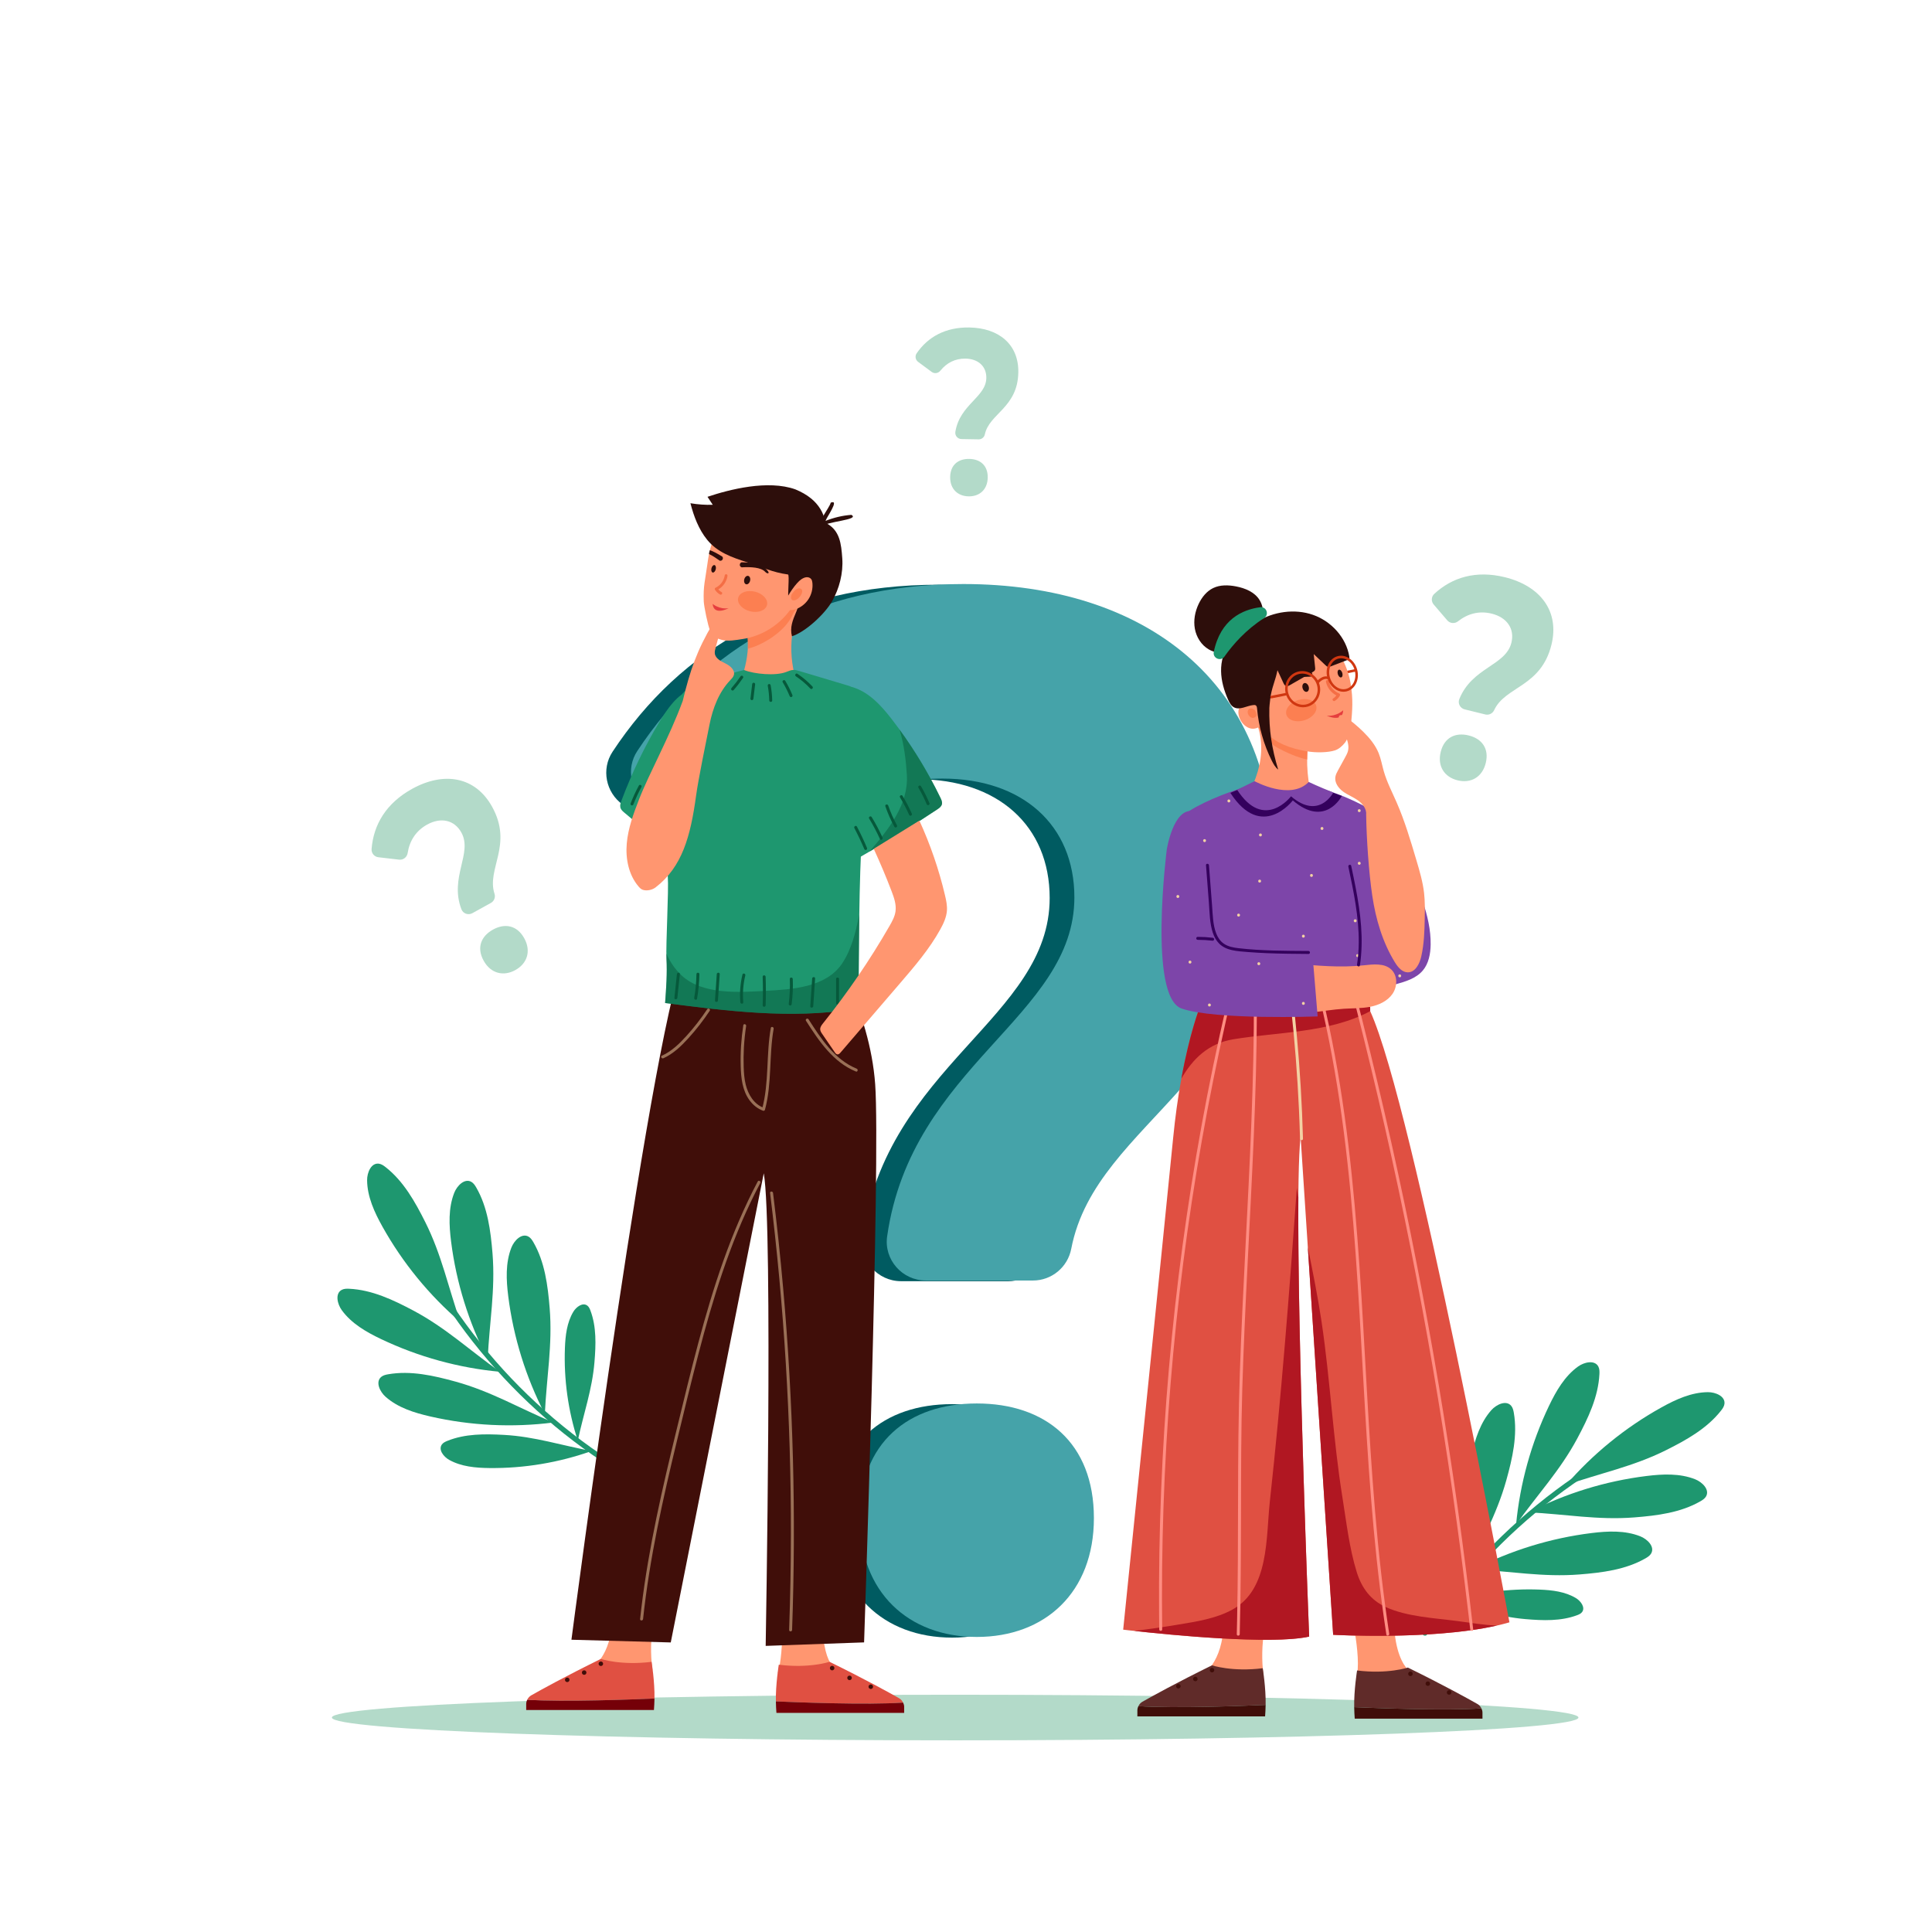 <svg width="437" height="437" viewBox="0 0 437 437" fill="none" xmlns="http://www.w3.org/2000/svg">
<path d="M357.031 388.49C357.031 391.338 293.911 393.647 216.049 393.647C138.187 393.647 75.068 391.338 75.068 388.49C75.068 385.641 138.187 383.332 216.049 383.332C293.911 383.332 357.031 385.641 357.031 388.49Z" fill="#B3DAC9"/>
<path d="M322.755 369.771C324.695 366.807 326.759 363.924 328.944 361.136C331.137 358.336 333.449 355.63 335.871 353.025C338.268 350.447 340.772 347.967 343.378 345.602C346.012 343.212 348.747 340.934 351.573 338.776C354.389 336.625 357.296 334.595 360.284 332.692C360.655 332.456 361.027 332.223 361.4 331.99C361.668 331.823 361.717 331.423 361.542 331.175C361.352 330.903 360.996 330.864 360.726 331.031C357.695 332.918 354.744 334.932 351.886 337.071C349.049 339.193 346.303 341.436 343.655 343.79C340.97 346.177 338.383 348.674 335.907 351.278C333.457 353.855 331.116 356.537 328.893 359.313C326.669 362.088 324.565 364.959 322.587 367.915C322.342 368.28 322.1 368.647 321.859 369.014C321.687 369.279 321.666 369.618 321.929 369.84C322.148 370.024 322.582 370.037 322.755 369.771Z" fill="#1E976F"/>
<path d="M354.186 335.925C360.287 328.858 367.642 322.876 375.804 318.343C379.061 316.534 382.584 314.921 386.309 314.894C388.046 314.881 390.266 315.815 390.056 317.539C389.986 318.114 389.638 318.613 389.28 319.068C386.088 323.132 381.42 325.732 376.795 328.039C369.381 331.735 362.01 333.199 354.186 335.925Z" fill="#1E976F"/>
<path d="M342.922 344.846C343.804 335.551 346.337 326.416 350.367 317.993C351.976 314.633 353.913 311.278 356.936 309.099C358.345 308.083 360.695 307.558 361.523 309.085C361.798 309.595 361.803 310.203 361.775 310.782C361.526 315.944 359.225 320.766 356.789 325.325C352.884 332.632 347.722 338.092 342.922 344.846Z" fill="#1E976F"/>
<path d="M345.762 342.077C354.064 337.805 363.123 335.01 372.389 333.861C376.086 333.402 379.956 333.224 383.421 334.594C385.036 335.232 386.747 336.928 385.907 338.449C385.626 338.956 385.117 339.288 384.615 339.577C380.133 342.151 374.832 342.816 369.679 343.223C361.42 343.876 354.037 342.476 345.762 342.077Z" fill="#1E976F"/>
<path d="M331.423 356.906C330.261 347.643 330.746 338.174 332.847 329.077C333.686 325.447 334.847 321.751 337.322 318.967C338.477 317.668 340.656 316.645 341.796 317.956C342.177 318.393 342.313 318.986 342.412 319.556C343.291 324.649 342.096 329.857 340.71 334.835C338.488 342.818 334.639 349.271 331.423 356.906Z" fill="#1E976F"/>
<path d="M324.957 365.545C322.347 358.141 321.052 350.275 321.153 342.424C321.193 339.291 321.487 336.046 323.023 333.316C323.739 332.043 325.348 330.811 326.519 331.685C326.909 331.977 327.128 332.439 327.311 332.89C328.944 336.918 328.892 341.41 328.643 345.75C328.245 352.706 326.235 358.696 324.957 365.545Z" fill="#1E976F"/>
<path d="M333.349 354.979C341.651 350.708 350.71 347.913 359.976 346.763C363.673 346.304 367.543 346.127 371.008 347.496C372.623 348.134 374.334 349.831 373.493 351.352C373.213 351.858 372.704 352.191 372.202 352.479C367.72 355.054 362.419 355.718 357.266 356.126C349.007 356.78 341.624 355.379 333.349 354.979Z" fill="#1E976F"/>
<path d="M327.309 362.419C334.056 360.245 341.187 359.27 348.271 359.553C351.097 359.666 354.018 360.01 356.445 361.464C357.576 362.142 358.648 363.624 357.831 364.659C357.558 365.004 357.135 365.19 356.724 365.344C353.048 366.719 348.995 366.563 345.085 366.231C338.817 365.702 333.459 363.741 327.309 362.419Z" fill="#1E976F"/>
<path d="M138.053 330.395C135.084 328.461 132.198 326.403 129.404 324.224C126.599 322.038 123.888 319.731 121.278 317.315C118.695 314.924 116.209 312.426 113.838 309.824C111.443 307.195 109.158 304.466 106.994 301.645C104.838 298.834 102.801 295.931 100.892 292.947C100.655 292.578 100.421 292.205 100.187 291.833C100.02 291.565 99.62 291.517 99.371 291.692C99.1 291.884 99.062 292.239 99.23 292.509C101.124 295.536 103.145 298.482 105.29 301.336C107.418 304.168 109.667 306.91 112.027 309.552C114.42 312.231 116.922 314.813 119.532 317.282C122.115 319.727 124.801 322.062 127.582 324.279C130.363 326.495 133.238 328.594 136.198 330.565C136.564 330.809 136.931 331.05 137.299 331.29C137.564 331.462 137.903 331.482 138.124 331.219C138.308 331.001 138.319 330.569 138.053 330.395Z" fill="#1E976F"/>
<path d="M104.139 299.038C97.058 292.954 91.059 285.611 86.508 277.459C84.692 274.206 83.071 270.688 83.036 266.962C83.019 265.224 83.948 263.002 85.673 263.209C86.248 263.278 86.747 263.625 87.203 263.981C91.275 267.165 93.885 271.826 96.201 276.447C99.915 283.853 101.395 291.22 104.139 299.038Z" fill="#1E976F"/>
<path d="M113.084 310.283C103.787 309.421 94.646 306.909 86.216 302.897C82.852 301.296 79.492 299.365 77.307 296.348C76.288 294.941 75.758 292.592 77.283 291.761C77.792 291.484 78.4 291.478 78.979 291.505C84.142 291.744 88.969 294.033 93.533 296.459C100.848 300.348 106.32 305.497 113.084 310.283Z" fill="#1E976F"/>
<path d="M110.308 307.45C106.019 299.157 103.204 290.104 102.034 280.841C101.568 277.145 101.381 273.275 102.743 269.807C103.378 268.19 105.071 266.476 106.593 267.313C107.1 267.592 107.434 268.1 107.723 268.602C110.308 273.078 110.983 278.378 111.403 283.529C112.074 291.788 110.689 299.173 110.308 307.45Z" fill="#1E976F"/>
<path d="M125.17 321.756C115.908 322.938 106.439 322.475 97.337 320.394C93.706 319.563 90.006 318.41 87.217 315.941C85.917 314.79 84.888 312.612 86.197 311.468C86.633 311.087 87.225 310.949 87.795 310.85C92.886 309.959 98.096 311.143 103.079 312.518C111.065 314.721 117.527 318.556 125.17 321.756Z" fill="#1E976F"/>
<path d="M133.822 328.203C126.423 330.829 118.56 332.141 110.709 332.058C107.576 332.025 104.33 331.738 101.596 330.208C100.322 329.495 99.087 327.888 99.959 326.715C100.249 326.325 100.711 326.104 101.162 325.921C105.186 324.279 109.679 324.321 114.019 324.56C120.976 324.943 126.971 326.94 133.822 328.203Z" fill="#1E976F"/>
<path d="M123.238 319.834C118.949 311.542 116.134 302.489 114.964 293.225C114.497 289.529 114.311 285.659 115.672 282.191C116.307 280.574 118 278.86 119.522 279.698C120.029 279.976 120.363 280.485 120.652 280.987C123.237 285.462 123.912 290.762 124.332 295.914C125.004 304.172 123.62 311.557 123.238 319.834Z" fill="#1E976F"/>
<path d="M130.692 325.858C128.502 319.116 127.511 311.987 127.779 304.902C127.885 302.075 128.224 299.153 129.672 296.723C130.347 295.59 131.826 294.515 132.864 295.33C133.21 295.602 133.396 296.024 133.552 296.436C134.935 300.108 134.786 304.162 134.465 308.073C133.948 314.343 131.999 319.704 130.692 325.858Z" fill="#1E976F"/>
<path d="M237.426 203.131C237.426 186.672 225.562 176.259 207.627 176.259C192.901 176.259 181.054 182.799 172.404 193.933C169.463 197.72 164.118 198.614 160.216 195.827L140.846 181.99C137.022 179.258 135.961 173.974 138.546 170.049C153.915 146.707 178.437 132.255 212.318 132.255C253.706 132.255 282.401 154.761 282.401 194.397C282.401 244.32 242.405 253.087 236.717 282.618C235.916 286.777 232.295 289.793 228.06 289.793H203.82C198.485 289.793 194.32 285.084 195.074 279.803C200.601 241.098 237.426 230.161 237.426 203.131ZM188.865 343.538C188.865 326.407 199.902 317.603 215.354 317.603C230.805 317.603 241.842 326.408 241.842 343.538C241.842 360.333 230.806 370.413 215.354 370.413C199.902 370.413 188.865 360.333 188.865 343.538Z" fill="#005B61"/>
<path d="M243.015 202.979C243.015 186.52 231.15 176.107 213.216 176.107C198.49 176.107 186.642 182.647 177.993 193.78C175.051 197.567 169.706 198.461 165.804 195.674L146.434 181.837C142.611 179.105 141.55 173.821 144.134 169.896C159.503 146.554 184.025 132.103 217.907 132.103C259.294 132.103 287.989 154.608 287.989 194.244C287.989 244.167 247.993 252.933 242.305 282.466C241.505 286.624 237.884 289.64 233.648 289.64H209.409C204.075 289.64 199.908 284.931 200.663 279.65C206.188 240.947 243.015 230.01 243.015 202.979ZM194.454 343.386C194.454 326.255 205.491 317.451 220.942 317.451C236.393 317.451 247.43 326.256 247.43 343.386C247.43 360.181 236.394 370.261 220.942 370.261C205.491 370.261 194.454 360.182 194.454 343.386Z" fill="#45A3A9"/>
<path d="M341.863 145.38C342.642 142.214 340.854 139.65 337.404 138.8C334.572 138.103 331.984 138.799 329.793 140.531C329.048 141.12 327.978 141.038 327.359 140.317L324.29 136.739C323.684 136.033 323.73 134.966 324.413 134.334C328.475 130.573 333.875 128.955 340.391 130.56C348.35 132.52 352.802 138.207 350.925 145.83C348.561 155.431 340.454 155.222 337.961 160.633C337.61 161.395 336.771 161.803 335.956 161.603L331.294 160.455C330.268 160.203 329.69 159.1 330.085 158.12C332.982 150.937 340.582 150.578 341.863 145.38ZM325.874 170.081C326.685 166.786 329.224 165.616 332.196 166.349C335.168 167.08 336.873 169.297 336.062 172.591C335.266 175.821 332.666 177.237 329.695 176.504C326.723 175.773 325.078 173.312 325.874 170.081Z" fill="#B3DAC9"/>
<path d="M104.359 188.312C102.782 185.459 99.728 184.791 96.619 186.51C94.066 187.921 92.64 190.19 92.207 192.949C92.06 193.887 91.219 194.554 90.275 194.445L85.592 193.902C84.667 193.795 83.977 192.981 84.048 192.053C84.476 186.534 87.341 181.679 93.214 178.432C100.388 174.466 107.519 175.618 111.316 182.488C116.1 191.141 110.008 196.494 111.852 202.158C112.111 202.955 111.773 203.825 111.039 204.231L106.838 206.554C105.913 207.065 104.74 206.649 104.364 205.661C101.614 198.422 106.95 192.998 104.359 188.312ZM109.397 217.303C107.755 214.334 108.824 211.75 111.503 210.269C114.181 208.789 116.938 209.257 118.58 212.226C120.189 215.138 119.242 217.942 116.564 219.423C113.885 220.904 111.006 220.215 109.397 217.303Z" fill="#B3DAC9"/>
<path d="M223.097 85.507C223.143 82.868 221.27 81.165 218.393 81.115C216.032 81.074 214.114 82.09 212.696 83.852C212.213 84.45 211.354 84.58 210.736 84.122L207.669 81.849C207.063 81.401 206.907 80.55 207.333 79.928C209.862 76.228 213.835 73.979 219.268 74.073C225.905 74.189 230.444 77.877 230.334 84.233C230.195 92.239 223.757 93.533 222.763 98.252C222.623 98.918 222.034 99.391 221.355 99.379L217.468 99.312C216.612 99.297 215.958 98.53 216.093 97.685C217.086 91.493 223.022 89.841 223.097 85.507ZM214.919 107.887C214.966 105.14 216.761 103.759 219.239 103.802C221.716 103.844 223.462 105.287 223.414 108.034C223.367 110.727 221.57 112.313 219.092 112.271C216.614 112.227 214.872 110.58 214.919 107.887Z" fill="#B3DAC9"/>
<path d="M286.788 365.179C286.788 365.179 284.723 371.376 285.835 379.242C285.835 379.242 279.182 382.757 272.662 378.288C272.662 378.288 278.079 374.166 276.381 363.114" fill="#FF9670"/>
<path d="M257.498 385.908C257.693 385.502 257.994 385.15 258.4 384.919C260.611 383.662 265.997 380.681 274.137 376.679C274.137 376.679 278.697 378.209 285.622 377.337C285.622 377.337 286.357 381.876 286.274 385.634C282.035 385.821 265.673 386.478 257.498 385.908Z" fill="#602B29"/>
<path d="M286.274 385.633C286.254 386.57 286.216 387.466 286.152 388.235H257.262V386.876C257.262 386.532 257.355 386.207 257.498 385.908C265.673 386.478 282.035 385.821 286.274 385.633Z" fill="#400E09"/>
<path d="M267.051 381.408C267.051 381.69 266.822 381.919 266.539 381.919C266.257 381.919 266.028 381.69 266.028 381.408C266.028 381.125 266.257 380.896 266.539 380.896C266.822 380.896 267.051 381.125 267.051 381.408Z" fill="#400E09"/>
<path d="M270.881 379.767C270.881 380.049 270.652 380.278 270.37 380.278C270.088 380.278 269.859 380.049 269.859 379.767C269.859 379.485 270.088 379.256 270.37 379.256C270.652 379.256 270.881 379.485 270.881 379.767Z" fill="#400E09"/>
<path d="M274.66 377.769C274.66 378.051 274.431 378.28 274.148 378.28C273.866 378.28 273.637 378.051 273.637 377.769C273.637 377.487 273.866 377.258 274.148 377.258C274.431 377.257 274.66 377.486 274.66 377.769Z" fill="#400E09"/>
<path d="M304.953 362.076C304.953 362.076 308.262 374.716 306.746 379.749C306.746 379.749 313.399 383.264 319.919 378.795C319.919 378.795 313.561 376.651 315.726 358.695" fill="#FF9670"/>
<path d="M335.082 386.414C334.887 386.008 334.586 385.656 334.18 385.425C331.969 384.168 326.583 381.187 318.443 377.185C318.443 377.185 313.883 378.715 306.958 377.843C306.958 377.843 306.223 382.382 306.306 386.14C310.546 386.327 326.907 386.985 335.082 386.414Z" fill="#602B29"/>
<path d="M306.306 386.14C306.326 387.077 306.363 387.973 306.428 388.741H335.319V387.381C335.319 387.037 335.226 386.713 335.083 386.413C326.907 386.985 310.546 386.327 306.306 386.14Z" fill="#400E09"/>
<path d="M319.541 378.606C319.541 378.888 319.312 379.117 319.03 379.117C318.748 379.117 318.519 378.888 318.519 378.606C318.519 378.323 318.748 378.094 319.03 378.094C319.312 378.094 319.541 378.323 319.541 378.606Z" fill="#400E09"/>
<path d="M328.284 382.821C328.284 383.103 328.055 383.332 327.773 383.332C327.49 383.332 327.261 383.103 327.261 382.821C327.261 382.538 327.49 382.309 327.773 382.309C328.055 382.309 328.284 382.538 328.284 382.821Z" fill="#400E09"/>
<path d="M323.475 380.823C323.475 381.105 323.246 381.334 322.964 381.334C322.682 381.334 322.453 381.105 322.453 380.823C322.453 380.541 322.682 380.312 322.964 380.312C323.246 380.311 323.475 380.54 323.475 380.823Z" fill="#400E09"/>
<path d="M283.228 161.507C285.33 164.992 285.697 169.185 284.854 173.078C284.012 176.971 282.034 180.599 279.677 183.949C283.964 186.831 289.19 188.561 294.528 188.869C296.617 188.989 298.803 188.877 300.651 187.988C298.759 186.323 297.771 184 297.085 181.698C295.737 177.181 295.339 172.434 295.917 167.785" fill="#FF9670"/>
<path d="M289.022 169.175C290.678 170.078 293.408 171.343 295.669 171.79C295.675 170.453 295.751 169.115 295.917 167.786L283.229 161.507C283.726 162.331 284.118 163.196 284.428 164.085C285.557 166.088 286.93 168.033 289.022 169.175Z" fill="#FC7F51"/>
<path d="M306.7 151.313L302.918 152.066L303.03 152.63L306.813 151.876L306.7 151.313Z" fill="#D03711"/>
<path d="M290.3 141.633C293.827 140.673 297.733 142.03 300.365 144.567C302.997 147.103 304.921 151.038 305.505 154.646C306.09 158.253 305.904 160.522 305.564 164.162C305.474 165.124 304.851 167.189 304.251 167.946C303.649 168.704 302.887 169.418 301.97 169.724C300.516 170.209 297.753 170.325 295.485 169.918C291.889 169.272 288.737 168.196 286.177 165.588C283.617 162.98 283.507 160.542 284.001 156.921" fill="#FF9670"/>
<path d="M284.71 159.921C284.187 159.508 283.62 159.13 282.979 158.947C282.339 158.765 281.612 158.799 281.054 159.163C280.519 159.513 280.197 160.135 280.124 160.771C280.051 161.406 280.208 162.051 280.473 162.632C280.946 163.67 281.839 164.573 282.958 164.791C284.077 165.009 285.376 164.364 285.656 163.26C285.841 162.528 285.58 161.762 285.277 161.07" fill="#FF9670"/>
<path d="M283.844 160.634C283.658 160.487 283.457 160.354 283.23 160.289C283.003 160.224 282.744 160.236 282.547 160.366C282.357 160.49 282.243 160.711 282.216 160.937C282.191 161.162 282.246 161.391 282.341 161.597C282.508 161.965 282.826 162.286 283.222 162.364C283.619 162.441 284.081 162.213 284.179 161.82C284.245 161.561 284.152 161.289 284.045 161.043" fill="#FC7F51"/>
<path d="M280.244 147.818C279.002 147.997 277.735 148.005 276.49 147.842C275.415 147.701 274.343 147.426 273.404 146.883C271.733 145.914 270.614 144.126 270.267 142.227C269.92 140.327 270.299 138.337 271.13 136.593C271.839 135.103 272.921 133.729 274.408 133.012C275.99 132.249 277.847 132.309 279.572 132.639C281.635 133.034 283.767 133.907 284.881 135.688C286.194 137.784 285.743 140.507 285.021 142.872" fill="#2D0E0B"/>
<path d="M305.203 148.519C304.495 144.188 301.113 140.502 296.967 139.064C292.821 137.626 288.072 138.338 284.311 140.598C283.095 141.329 281.974 142.209 280.859 143.087C279.893 143.846 278.917 144.616 278.151 145.577C276.764 147.316 276.158 149.595 276.197 151.818C276.236 154.042 276.882 156.22 277.783 158.253C278.076 158.918 278.434 159.609 279.066 159.967C280.403 160.725 282.002 159.616 283.532 159.472C283.708 159.455 283.898 159.455 284.046 159.552C284.271 159.7 284.313 160.008 284.337 160.277C284.696 164.371 285.833 168.394 287.668 172.071C288.038 172.813 288.455 173.563 289.112 174.07C287.678 169.333 287.006 165.072 287.114 160.125C287.128 160.114 287.17 159.413 287.172 159.395C287.236 158.639 287.413 157.352 287.468 157.088C287.955 154.731 288.468 153.954 288.955 151.597C289.4 152.554 289.845 153.512 290.29 154.47C290.425 154.762 290.594 155.084 290.902 155.179C291.204 155.271 291.518 155.109 291.792 154.952C293.503 153.97 295.215 152.988 296.926 152.005C297.124 151.892 297.334 151.765 297.427 151.557C297.506 151.382 297.488 151.181 297.468 150.991C297.362 149.976 297.256 148.961 297.151 147.946C298.038 148.787 298.926 149.628 299.813 150.468C299.98 150.626 300.16 150.792 300.387 150.834C300.605 150.875 300.826 150.795 301.034 150.715C302.283 150.237 303.531 149.759 304.78 149.281C304.92 149.228 305.069 149.167 305.153 149.043C305.253 148.894 305.232 148.696 305.203 148.519Z" fill="#2D0E0B"/>
<path d="M276.951 148.515C278.881 145.784 281.834 142.406 285.927 139.808C287.135 139.041 286.469 137.16 285.051 137.348C281.05 137.88 276.058 140.081 274.546 147.462C274.258 148.873 276.119 149.693 276.951 148.515Z" fill="#1E976F"/>
<path d="M296.307 153.053C294.572 153.073 292.367 153.269 291.524 154.308C291.105 154.825 290.556 154.749 290.935 154.194C292.112 152.473 293.822 152.206 296.341 151.982C296.616 151.957 296.856 152.242 296.845 152.558C296.837 152.818 296.587 153.111 296.307 153.053Z" fill="#2D0E0B"/>
<path d="M290.976 161.676C291.367 162.94 293.19 163.498 295.048 162.923C296.905 162.348 298.093 160.856 297.701 159.592C297.31 158.328 295.486 157.77 293.629 158.345C291.772 158.92 290.584 160.411 290.976 161.676Z" fill="#FC7F51"/>
<path d="M302.609 152.509C302.758 152.987 303.102 153.306 303.378 153.22C303.654 153.135 303.758 152.677 303.609 152.199C303.461 151.721 303.117 151.402 302.841 151.488C302.565 151.573 302.461 152.03 302.609 152.509Z" fill="#2D0E0B"/>
<path d="M294.645 155.701C294.812 156.241 295.252 156.585 295.627 156.469C296.002 156.352 296.171 155.82 296.003 155.28C295.836 154.74 295.395 154.396 295.021 154.513C294.646 154.629 294.477 155.161 294.645 155.701Z" fill="#2D0E0B"/>
<path d="M301.562 157.969C301.852 157.795 302.08 157.561 302.275 157.296C301.093 156.69 300.198 155.549 299.924 154.246C299.887 154.07 299.952 153.885 300.138 153.825C300.295 153.773 300.521 153.862 300.559 154.039C300.827 155.319 301.714 156.38 302.928 156.868C303.094 156.935 303.154 157.169 303.075 157.317C302.807 157.817 302.418 158.234 301.931 158.527C301.563 158.748 301.194 158.191 301.562 157.969Z" fill="#F46E45"/>
<path d="M303.826 160.638C303.826 160.638 302.402 162.078 300.111 161.887C300.111 161.887 303.735 163.592 303.826 160.638Z" fill="#E53E3E"/>
<path d="M294.732 159.983C294.081 159.983 293.432 159.815 292.835 159.485C291.897 158.965 291.2 158.102 290.876 157.056C290.206 154.892 291.353 152.608 293.433 151.963C294.444 151.648 295.518 151.764 296.463 152.288C297.402 152.809 298.099 153.671 298.423 154.718C299.092 156.881 297.946 159.166 295.866 159.811C295.493 159.926 295.111 159.983 294.732 159.983ZM294.565 152.365C294.242 152.365 293.918 152.414 293.603 152.512C291.825 153.063 290.848 155.025 291.426 156.887C291.705 157.79 292.305 158.534 293.114 158.983C293.917 159.429 294.833 159.529 295.693 159.262C297.471 158.712 298.448 156.749 297.871 154.888C297.591 153.984 296.991 153.239 296.182 152.791C295.674 152.509 295.12 152.365 294.565 152.365Z" fill="#D03711"/>
<path d="M303.884 156.47C302.261 156.47 300.709 155.165 300.223 153.259C299.663 151.064 300.727 148.89 302.593 148.415C303.506 148.182 304.47 148.383 305.305 148.984C306.125 149.573 306.724 150.478 306.993 151.532C307.262 152.586 307.169 153.668 306.732 154.577C306.286 155.505 305.537 156.144 304.623 156.376C304.378 156.439 304.13 156.47 303.884 156.47ZM303.342 148.896C303.137 148.896 302.935 148.921 302.735 148.972C301.177 149.37 300.299 151.23 300.78 153.118C301.262 155.004 302.92 156.219 304.482 155.819C305.228 155.629 305.843 155.099 306.214 154.328C306.593 153.541 306.672 152.598 306.436 151.675V151.674C306.2 150.751 305.68 149.961 304.969 149.451C304.461 149.085 303.899 148.896 303.342 148.896Z" fill="#D03711"/>
<path d="M291.089 156.681L287.307 157.434L287.419 157.998L291.202 157.245L291.089 156.681Z" fill="#D03711"/>
<path d="M298.221 154.571L297.767 154.217C297.824 154.144 299.162 152.46 300.684 153.148L300.448 153.672C299.336 153.171 298.231 154.557 298.221 154.571Z" fill="#D03711"/>
<path d="M271.28 228.121C271.28 228.121 267.227 238.346 265.362 257.321C263.497 276.295 254.053 368.612 254.053 368.612C254.053 368.612 285.654 372.477 296.12 370.186C296.12 370.186 292.296 274.414 294.181 257.075L301.549 369.777C301.549 369.777 326.871 371.209 341.42 366.956C341.42 366.956 319.785 250.313 309.921 228.708" fill="#E05042"/>
<path d="M293.675 270.799C293.557 270.105 293.443 269.411 293.332 268.716C291.641 292.354 289.805 316.075 287.229 339.595C286.329 347.807 287.134 359.488 278.738 364.083C274.992 366.134 270.646 366.776 266.495 367.47C263.182 368.024 259.868 368.509 256.544 368.897C264.189 369.747 287.43 372.086 296.119 370.184C296.119 370.184 293.426 302.732 293.675 270.799Z" fill="#B11722"/>
<path d="M278.931 235.081C289.126 233.395 300.627 233.674 309.927 228.72C309.925 228.716 309.923 227.731 309.921 227.728L271.28 228.121C271.28 228.121 269.112 233.598 267.218 243.961C269.765 239.545 273.276 236.016 278.931 235.081Z" fill="#B11722"/>
<path d="M329.679 366.67C324.494 365.983 318.306 365.711 313.5 363.526C310.04 361.952 308.012 359.205 306.893 355.626C305.205 350.225 304.542 344.282 303.646 338.709C301.53 325.541 300.894 312.191 298.932 299.003C298.086 293.327 296.942 287.708 295.816 282.087L301.548 369.777C301.548 369.777 323.821 371.036 338.592 367.684C335.523 367.573 332.369 367.026 329.679 366.67Z" fill="#B11722"/>
<path d="M262.876 368.562C262.759 359.301 262.856 350.037 263.172 340.781C263.488 331.525 264.021 322.277 264.77 313.047C265.515 303.865 266.473 294.701 267.645 285.564C268.829 276.326 270.234 267.115 271.855 257.943C273.464 248.838 275.286 239.771 277.322 230.752C277.574 229.637 277.829 228.521 278.088 227.407C278.185 226.988 277.54 226.809 277.443 227.23C275.346 236.281 273.461 245.381 271.793 254.52C270.138 263.591 268.696 272.701 267.466 281.841C266.229 291.03 265.207 300.248 264.401 309.484C263.596 318.709 263.008 327.954 262.635 337.207C262.261 346.507 262.107 355.816 262.172 365.124C262.18 366.27 262.192 367.417 262.206 368.562C262.212 368.992 262.881 368.994 262.876 368.562Z" fill="#FF8D82"/>
<path d="M283.612 225.605C283.654 234.936 283.419 244.266 283.06 253.589C282.694 263.097 282.198 272.599 281.715 282.102C281.231 291.622 280.755 301.142 280.434 310.669C280.117 320.099 280.05 329.525 280.037 338.959C280.024 348.112 280.007 357.264 279.821 366.415C279.799 367.491 279.774 368.567 279.747 369.643C279.737 370.074 280.405 370.073 280.416 369.643C280.642 360.622 280.683 351.598 280.701 342.575C280.72 333.115 280.715 323.659 280.993 314.202C281.272 304.693 281.724 295.19 282.202 285.689C282.681 276.177 283.189 266.667 283.587 257.152C283.977 247.796 284.262 238.433 284.287 229.068C284.29 227.913 284.289 226.758 284.283 225.603C284.279 225.174 283.61 225.173 283.612 225.605Z" fill="#FF8D82"/>
<path d="M291.982 227.514C292.84 235.296 293.453 243.105 293.811 250.926C293.912 253.14 293.994 255.356 294.055 257.571C294.067 258 294.736 258.002 294.723 257.571C294.506 249.753 294.04 241.942 293.322 234.154C293.119 231.939 292.894 229.726 292.65 227.515C292.605 227.091 291.935 227.086 291.982 227.514Z" fill="#F3D1A4"/>
<path d="M299.163 228.569C301.215 237.6 302.758 246.742 303.941 255.926C305.122 265.1 305.955 274.315 306.625 283.54C307.292 292.743 307.796 301.957 308.317 311.169C308.84 320.429 309.379 329.689 310.119 338.936C310.849 348.064 311.775 357.179 313.067 366.246C313.233 367.41 313.405 368.571 313.583 369.733C313.647 370.157 314.292 369.976 314.228 369.555C312.824 360.383 311.817 351.155 311.033 341.911C310.249 332.669 309.684 323.411 309.155 314.151C308.629 304.938 308.138 295.722 307.504 286.516C306.868 277.286 306.087 268.065 304.978 258.879C303.883 249.808 302.469 240.772 300.567 231.834C300.322 230.684 300.069 229.537 299.809 228.391C299.713 227.972 299.068 228.149 299.163 228.569Z" fill="#FF8D82"/>
<path d="M306.742 227.978C309.038 236.994 311.217 246.04 313.275 255.114C315.331 264.182 317.268 273.278 319.084 282.398C320.9 291.514 322.593 300.653 324.167 309.815C325.739 318.972 327.19 328.149 328.518 337.345C329.856 346.598 331.068 355.869 332.157 365.155C332.29 366.291 332.421 367.426 332.551 368.562C332.599 368.985 333.268 368.99 333.22 368.562C332.169 359.35 330.999 350.152 329.706 340.972C328.411 331.772 326.994 322.59 325.456 313.428C323.909 304.217 322.239 295.027 320.448 285.86C318.655 276.689 316.741 267.543 314.706 258.423C312.669 249.298 310.51 240.201 308.232 231.134C307.952 230.022 307.671 228.911 307.388 227.8C307.28 227.383 306.635 227.56 306.742 227.978Z" fill="#FF8D82"/>
<path d="M309.696 181.916C312.193 182.704 314.121 184.758 315.4 187.043C316.679 189.329 317.408 191.871 318.272 194.344C320.488 200.691 323.696 206.943 323.599 213.666C323.568 215.757 323.161 217.955 321.803 219.546C320.304 221.306 317.939 222.013 315.712 222.634C314.516 222.968 313.285 223.305 312.05 223.176C310.126 222.975 308.456 221.637 307.446 219.987C306.438 218.337 306.005 216.401 305.739 214.484C305.036 209.406 305.397 204.248 305.758 199.134C306.117 194.074 306.514 188.867 308.764 184.321" fill="#7D45A9"/>
<path d="M283.908 177.317C279.303 178.601 272.989 180.887 268.958 183.458C268.33 183.858 268.704 184.713 268.357 185.371C267.595 186.816 269.426 187.786 270.046 189.297C271.743 193.435 270.923 198.135 271.545 202.563C272.477 209.198 276.666 215.306 276.233 221.992C276.199 222.52 276.141 223.08 276.378 223.553C276.797 224.388 277.89 224.562 278.821 224.63C287.14 225.239 295.476 225.647 303.816 225.85C304.299 225.862 304.821 225.863 305.215 225.582C305.704 225.233 305.835 224.576 305.94 223.984C306.513 220.75 307.435 217.578 308.685 214.541C309.953 211.464 311.575 208.464 312.011 205.165C312.204 203.703 312.157 202.221 312.111 200.746C311.96 196.036 311.809 191.326 311.659 186.616C311.633 185.807 311.596 184.959 311.185 184.263C310.763 183.547 310.01 183.1 309.281 182.702C305.9 180.856 302.321 179.374 298.625 178.291C297.884 178.073 297.108 177.87 296.347 178.006C295.238 178.202 294.389 179.068 293.421 179.645C290.993 181.094 285.753 179.462 283.908 177.317Z" fill="#7D45A9"/>
<path d="M309.011 184.294C309.146 182.991 308.227 181.795 307.157 181.038C306.087 180.282 304.833 179.812 303.777 179.036C302.721 178.26 301.842 177.02 302.048 175.726C302.135 175.182 302.404 174.686 302.669 174.203C303.205 173.226 303.74 172.248 304.277 171.271C304.53 170.809 304.786 170.341 304.91 169.829C305.192 168.662 304.759 167.455 304.333 166.333C303.867 165.107 303.401 163.881 302.935 162.656C302.858 162.453 302.78 162.226 302.864 162.025C303.057 161.558 303.76 161.763 304.177 162.052C305.655 163.077 307.046 164.229 308.328 165.49C309.761 166.9 311.08 168.482 311.836 170.344C312.37 171.66 312.606 173.074 312.996 174.439C313.692 176.874 314.872 179.138 315.888 181.457C317.736 185.675 319.05 190.103 320.36 194.517C321.089 196.973 321.822 199.445 322.113 201.991C322.325 203.851 322.301 205.728 322.265 207.599C322.209 210.54 322.126 213.503 321.47 216.371C321.092 218.028 320.107 219.959 318.407 219.934C317.125 219.916 316.184 218.756 315.511 217.664C312.717 213.128 311.188 207.904 310.399 202.633C309.609 197.366 309.088 189.623 309.011 184.294Z" fill="#FF9670"/>
<path d="M276.427 217.495C287.05 216.331 297.794 219.498 308.419 218.349C310.61 218.112 313.14 217.796 314.727 219.326C316.162 220.708 316.1 223.175 314.964 224.811C313.828 226.446 311.875 227.346 309.92 227.728C307.965 228.11 305.956 228.047 303.968 228.171C301.44 228.329 298.941 228.792 296.419 229.018C290.099 229.582 283.649 228.628 277.764 226.257" fill="#FF9670"/>
<path d="M283.589 177.116C283.589 177.116 291.722 182.775 296.503 177.8C296.503 177.8 300.079 178.703 303.508 180.041C303.508 180.041 299.779 187.358 292.423 181.044C292.423 181.044 285.389 190.31 278.295 179.338L283.589 177.116Z" fill="#34005D"/>
<path d="M283.769 176.694C283.769 176.694 291.894 181.165 296.019 176.874C296.019 176.874 298.621 178.096 301.58 179.251C301.58 179.251 298.364 185.562 292.017 180.117C292.017 180.117 285.949 188.11 279.829 178.645L283.769 176.694Z" fill="#7D45A9"/>
<path d="M269.812 183.484C269.812 183.484 273.15 184.427 274.968 198.277C276.787 212.128 278.296 212.547 278.296 212.547C278.296 212.547 294.404 217.028 297.073 218.296L298.038 229.908C298.038 229.908 274.899 230.755 267.274 228.122C259.65 225.489 263.917 192.123 263.917 192.123C263.917 192.123 265.424 182.681 269.812 183.484Z" fill="#7D45A9"/>
<path d="M272.463 190.473C272.893 190.473 272.893 189.804 272.463 189.804C272.033 189.804 272.032 190.473 272.463 190.473Z" fill="#F3D1A4"/>
<path d="M266.418 203.111C266.849 203.111 266.849 202.443 266.418 202.443C265.988 202.443 265.987 203.111 266.418 203.111Z" fill="#F3D1A4"/>
<path d="M280.156 207.324C280.586 207.324 280.587 206.656 280.156 206.656C279.725 206.656 279.725 207.324 280.156 207.324Z" fill="#F3D1A4"/>
<path d="M269.166 217.949C269.596 217.949 269.597 217.28 269.166 217.28C268.735 217.28 268.735 217.949 269.166 217.949Z" fill="#F3D1A4"/>
<path d="M273.562 227.657C273.992 227.657 273.993 226.988 273.562 226.988C273.131 226.987 273.131 227.657 273.562 227.657Z" fill="#F3D1A4"/>
<path d="M284.735 218.315C285.165 218.315 285.166 217.646 284.735 217.646C284.305 217.646 284.304 218.315 284.735 218.315Z" fill="#F3D1A4"/>
<path d="M294.81 227.29C295.24 227.29 295.241 226.621 294.81 226.621C294.379 226.621 294.379 227.29 294.81 227.29Z" fill="#F3D1A4"/>
<path d="M294.81 212.087C295.24 212.087 295.241 211.418 294.81 211.418C294.379 211.418 294.379 212.087 294.81 212.087Z" fill="#F3D1A4"/>
<path d="M284.919 199.631C285.349 199.631 285.35 198.963 284.919 198.963C284.488 198.963 284.487 199.631 284.919 199.631Z" fill="#F3D1A4"/>
<path d="M277.958 181.497C278.388 181.497 278.389 180.829 277.958 180.829C277.527 180.828 277.526 181.497 277.958 181.497Z" fill="#F3D1A4"/>
<path d="M285.101 189.19C285.531 189.19 285.532 188.522 285.101 188.522C284.671 188.522 284.671 189.19 285.101 189.19Z" fill="#F3D1A4"/>
<path d="M296.642 198.349C297.072 198.349 297.073 197.681 296.642 197.681C296.211 197.681 296.21 198.349 296.642 198.349Z" fill="#F3D1A4"/>
<path d="M299.023 187.725C299.453 187.725 299.453 187.056 299.023 187.056C298.593 187.056 298.592 187.725 299.023 187.725Z" fill="#F3D1A4"/>
<path d="M307.449 183.696C307.88 183.696 307.88 183.027 307.449 183.027C307.018 183.026 307.018 183.696 307.449 183.696Z" fill="#F3D1A4"/>
<path d="M307.449 195.601C307.88 195.601 307.88 194.933 307.449 194.933C307.018 194.933 307.018 195.601 307.449 195.601Z" fill="#F3D1A4"/>
<path d="M306.533 208.606C306.963 208.606 306.964 207.938 306.533 207.938C306.103 207.938 306.102 208.606 306.533 208.606Z" fill="#F3D1A4"/>
<path d="M307.083 216.483C307.513 216.483 307.513 215.814 307.083 215.814C306.652 215.814 306.651 216.483 307.083 216.483Z" fill="#F3D1A4"/>
<path d="M316.607 221.063C317.037 221.063 317.038 220.394 316.607 220.394C316.177 220.394 316.177 221.063 316.607 221.063Z" fill="#F3D1A4"/>
<path d="M272.786 195.702C273.003 198.51 273.219 201.318 273.435 204.126C273.61 206.394 273.6 208.817 274.335 210.995C274.639 211.896 275.091 212.76 275.768 213.438C276.543 214.214 277.557 214.661 278.616 214.9C279.824 215.173 281.082 215.247 282.313 215.345C283.708 215.456 285.105 215.536 286.503 215.595C289.658 215.728 292.815 215.75 295.971 215.773C296.402 215.777 296.402 215.107 295.971 215.104C290.696 215.066 285.377 215.079 280.129 214.473C278.983 214.341 277.79 214.116 276.822 213.451C276.014 212.897 275.453 212.057 275.101 211.153C274.322 209.152 274.318 206.899 274.155 204.786C273.922 201.758 273.689 198.729 273.455 195.701C273.422 195.275 272.753 195.272 272.786 195.702Z" fill="#34005D"/>
<path d="M270.909 212.579C272.037 212.58 273.164 212.647 274.285 212.781C274.465 212.802 274.62 212.612 274.62 212.446C274.62 212.247 274.465 212.133 274.285 212.111C273.164 211.977 272.037 211.91 270.909 211.909C270.478 211.909 270.478 212.579 270.909 212.579Z" fill="#34005D"/>
<path d="M304.983 196.023C306.179 201.676 307.383 207.396 307.336 213.203C307.323 214.869 307.203 216.533 306.952 218.179C306.889 218.601 307.533 218.781 307.597 218.357C308.491 212.493 307.749 206.573 306.64 200.792C306.323 199.139 305.977 197.493 305.628 195.846C305.539 195.425 304.894 195.603 304.983 196.023Z" fill="#34005D"/>
<path d="M148.549 363.734C148.549 363.734 146.484 369.93 147.596 377.796C147.596 377.796 140.943 381.312 134.423 376.843C134.423 376.843 139.84 372.721 138.142 361.668" fill="#FF9670"/>
<path d="M119.259 384.461C119.454 384.056 119.755 383.704 120.161 383.473C122.372 382.216 127.758 379.235 135.898 375.233C135.898 375.233 140.458 376.762 147.383 375.891C147.383 375.891 148.118 380.43 148.035 384.188C143.796 384.375 127.434 385.032 119.259 384.461Z" fill="#E05042"/>
<path d="M148.036 384.187C148.015 385.124 147.978 386.02 147.913 386.789H119.022V385.43C119.022 385.085 119.115 384.76 119.258 384.461C127.434 385.032 143.796 384.375 148.036 384.187Z" fill="#750008"/>
<path d="M128.301 380.472C128.583 380.472 128.812 380.243 128.812 379.961C128.812 379.679 128.583 379.45 128.301 379.45C128.018 379.45 127.789 379.679 127.789 379.961C127.789 380.243 128.018 380.472 128.301 380.472Z" fill="#400E09"/>
<path d="M132.643 378.321C132.643 378.603 132.414 378.832 132.131 378.832C131.849 378.832 131.62 378.603 131.62 378.321C131.62 378.038 131.849 377.809 132.131 377.809C132.414 377.809 132.643 378.038 132.643 378.321Z" fill="#400E09"/>
<path d="M136.42 376.323C136.42 376.605 136.191 376.834 135.909 376.834C135.626 376.834 135.397 376.605 135.397 376.323C135.397 376.04 135.626 375.811 135.909 375.811C136.192 375.811 136.42 376.04 136.42 376.323Z" fill="#400E09"/>
<path d="M176.871 362.258C176.871 362.258 177.454 373.416 175.938 378.447C175.938 378.447 182.591 381.962 189.111 377.494C189.111 377.494 184.448 375.884 186.613 357.927" fill="#FF9670"/>
<path d="M204.275 385.113C204.08 384.708 203.778 384.356 203.373 384.125C201.162 382.868 195.776 379.887 187.636 375.885C187.636 375.885 183.076 377.414 176.151 376.543C176.151 376.543 175.416 381.082 175.498 384.84C179.739 385.027 196.099 385.684 204.275 385.113Z" fill="#E05042"/>
<path d="M175.498 384.839C175.519 385.776 175.557 386.672 175.621 387.44H204.512V386.08C204.512 385.736 204.419 385.41 204.276 385.112C196.099 385.684 179.739 385.027 175.498 384.839Z" fill="#750008"/>
<path d="M188.734 377.305C188.734 377.587 188.505 377.816 188.223 377.816C187.941 377.816 187.712 377.587 187.712 377.305C187.712 377.023 187.941 376.794 188.223 376.794C188.505 376.793 188.734 377.022 188.734 377.305Z" fill="#400E09"/>
<path d="M197.477 381.52C197.477 381.802 197.248 382.031 196.966 382.031C196.683 382.031 196.454 381.802 196.454 381.52C196.454 381.238 196.683 381.009 196.966 381.009C197.248 381.008 197.477 381.238 197.477 381.52Z" fill="#400E09"/>
<path d="M192.668 379.521C192.668 379.804 192.439 380.033 192.157 380.033C191.874 380.033 191.646 379.804 191.646 379.521C191.646 379.239 191.874 379.01 192.157 379.01C192.439 379.01 192.668 379.239 192.668 379.521Z" fill="#400E09"/>
<path d="M168.619 140.341C169.99 145.733 168.866 151.536 166.456 156.55C166.158 157.171 165.834 157.879 166.086 158.519C166.273 158.994 166.734 159.298 167.181 159.545C171.431 161.902 176.933 161.814 181.105 159.322C181.238 159.243 181.378 159.153 181.437 159.009C181.556 158.726 181.31 158.434 181.102 158.206C179.955 156.94 180.556 155.432 180.058 153.798C177.922 146.791 179.241 140.414 181.716 133.689" fill="#FF9670"/>
<path d="M169.159 146.725C171.294 146.225 173.751 144.885 175.498 143.52C177.434 142.007 178.662 140.481 179.355 138.886C179.601 138.321 179.983 137.863 180.446 137.499C180.818 136.237 181.246 134.969 181.718 133.689L168.62 140.341C169.04 141.998 169.174 145.026 169.159 146.725C169.167 146.724 169.151 146.728 169.159 146.725Z" fill="#FC7F51"/>
<path d="M172.091 113.525C170.645 113.305 169.191 113.865 167.923 114.595C164.645 116.48 162.103 119.607 160.927 123.2C160.459 124.632 160.201 126.126 160.001 127.62C159.529 131.142 159.034 132.499 159.185 136.05C159.232 137.163 160.129 141.578 160.604 142.585C161.246 143.951 161.68 144.234 163.116 144.693C164.554 145.153 166.509 144.767 168.001 144.54C172.457 143.861 176.578 141.224 179.06 137.462C181.542 133.7 182.345 128.874 181.216 124.511" fill="#FF9670"/>
<path d="M192.571 116.456C190.556 116.605 188.595 117.076 186.727 117.821C186.938 117.038 190.014 112.854 187.901 113.694C187.699 114.822 184.151 118.997 185.998 119.07C186.831 117.934 194.625 117.611 192.571 116.456Z" fill="#2D0E0B"/>
<path d="M173.49 136.855C173.187 138.081 171.483 138.715 169.682 138.271C167.881 137.827 166.665 136.474 166.967 135.248C167.27 134.022 168.975 133.387 170.776 133.831C172.577 134.274 173.792 135.628 173.49 136.855Z" fill="#FC7F51"/>
<path d="M167.935 128.316C169.775 128.228 172.126 128.297 173.084 129.347C173.561 129.869 174.138 129.753 173.701 129.189C172.346 127.437 170.516 127.262 167.832 127.181C167.54 127.172 167.303 127.49 167.333 127.823C167.358 128.1 167.642 128.395 167.935 128.316Z" fill="#2D0E0B"/>
<path d="M163.32 125.862C162.302 125.24 161.423 124.74 160.57 124.443C160.523 124.599 160.473 124.753 160.423 124.907C160.416 125.047 160.397 125.183 160.379 125.32C161.167 125.697 161.962 126.22 162.645 126.714C162.838 126.93 163.219 126.843 163.383 126.636C163.582 126.384 163.559 126.007 163.32 125.862Z" fill="#2D0E0B"/>
<path d="M161.894 128.777C161.779 129.241 161.47 129.564 161.201 129.498C160.934 129.432 160.809 129.002 160.924 128.538C161.038 128.074 161.347 127.752 161.616 127.817C161.883 127.883 162.008 128.313 161.894 128.777Z" fill="#2D0E0B"/>
<path d="M169.66 131.37C169.531 131.894 169.131 132.246 168.768 132.157C168.404 132.067 168.214 131.57 168.343 131.046C168.472 130.522 168.872 130.17 169.235 130.259C169.599 130.349 169.789 130.846 169.66 131.37Z" fill="#2D0E0B"/>
<path d="M163.199 133.92C162.914 133.77 162.683 133.559 162.482 133.318C163.573 132.675 164.362 131.538 164.549 130.281C164.574 130.111 164.501 129.939 164.322 129.892C164.169 129.852 163.958 129.948 163.933 130.119C163.749 131.353 162.964 132.415 161.835 132.948C161.682 133.02 161.637 133.247 161.721 133.384C162.004 133.845 162.398 134.22 162.878 134.471C163.241 134.661 163.562 134.11 163.199 133.92Z" fill="#F46E45"/>
<path d="M161.192 136.589C161.192 136.589 162.63 137.881 164.801 137.569C164.801 137.569 161.445 139.397 161.192 136.589Z" fill="#E53E3E"/>
<path d="M190.515 126.3C190.28 122.971 189.953 120.052 187.04 118.421L186.609 117.951C186.313 115.927 185.097 114.113 183.527 112.803C182.448 111.904 181.206 111.232 179.906 110.691C173.692 108.474 164.989 110.705 160.03 112.373C160.428 112.977 160.826 113.58 161.224 114.184C159.532 114.227 157.837 114.107 156.168 113.828C156.931 116.784 158.026 119.721 159.95 122.091C162.242 124.914 165.539 126.073 169.002 127.181C172.465 128.29 174.635 129.451 178.237 129.944C178.64 129.999 178.047 135.053 178.392 135.27C178.979 135.639 180.909 132.42 181.066 133.095C181.987 137.076 178.087 139.967 179.132 143.917C182.156 142.963 186.512 138.942 188.181 136.051C189.848 133.16 190.75 129.63 190.515 126.3Z" fill="#2D0E0B"/>
<path d="M177.689 135.967C178.137 134.651 180.08 131.806 181.238 131.038C181.578 130.813 181.951 130.616 182.357 130.567C182.762 130.518 183.207 130.64 183.463 130.958C183.66 131.202 183.724 131.526 183.757 131.838C183.89 133.126 183.569 134.457 182.861 135.541C182.153 136.625 181.064 137.456 179.831 137.851C179.136 138.074 178.237 138.096 177.821 137.498C177.522 137.064 177.599 136.485 177.689 135.967Z" fill="#FF9670"/>
<path d="M178.991 134.563C178.925 134.838 178.884 135.114 178.94 135.347C178.996 135.579 179.162 135.766 179.431 135.8C179.69 135.833 180.02 135.72 180.302 135.535C180.585 135.35 180.825 135.1 181.014 134.84C181.353 134.377 181.548 133.843 181.407 133.469C181.267 133.095 180.726 132.95 180.201 133.23C179.854 133.415 179.586 133.733 179.357 134.039" fill="#FC7F51"/>
<path d="M187.27 213.581C187.27 213.581 196.735 228.201 197.959 245.272C199.185 262.344 195.449 371.492 195.449 371.492L173.19 372.286C173.19 372.286 174.873 277.181 172.757 265.384L151.72 371.505L129.254 370.892C129.254 370.892 148.099 226.388 155.547 214.713L187.27 213.581Z" fill="#400E09"/>
<g opacity="0.5">
<path d="M168.126 231.897C167.659 234.945 167.452 238.03 167.539 241.113C167.614 243.782 167.898 246.638 169.529 248.858C170.321 249.935 171.355 250.786 172.618 251.243C172.788 251.304 172.986 251.173 173.03 251.009C174.636 245.029 173.917 238.76 174.993 232.702C175.068 232.28 174.423 232.1 174.348 232.524C173.272 238.581 173.989 244.856 172.384 250.832C172.521 250.754 172.659 250.676 172.796 250.599C170.527 249.777 169.206 247.536 168.665 245.295C168.348 243.98 168.254 242.624 168.212 241.276C168.167 239.844 168.184 238.412 168.261 236.982C168.35 235.339 168.52 233.702 168.77 232.075C168.836 231.653 168.191 231.472 168.126 231.897Z" fill="#F3D1A4"/>
</g>
<g opacity="0.5">
<path d="M182.307 230.892C185.22 235.437 188.4 240.237 193.595 242.366C193.993 242.53 194.166 241.883 193.772 241.721C188.763 239.669 185.687 234.928 182.884 230.555C182.653 230.193 182.073 230.528 182.307 230.892Z" fill="#F3D1A4"/>
</g>
<g opacity="0.5">
<path d="M150.056 239.366C152.292 238.353 154.081 236.621 155.713 234.827C157.479 232.885 159.093 230.805 160.542 228.616C160.78 228.256 160.201 227.921 159.964 228.278C158.545 230.42 156.969 232.453 155.239 234.354C153.641 236.11 151.907 237.797 149.718 238.788C149.327 238.966 149.667 239.542 150.056 239.366Z" fill="#F3D1A4"/>
</g>
<g opacity="0.5">
<path d="M174.186 269.834C175.771 282.654 176.96 295.524 177.745 308.419C178.527 321.248 178.911 334.102 178.897 346.955C178.889 354.197 178.754 361.439 178.494 368.677C178.479 369.107 179.148 369.107 179.163 368.677C179.626 355.766 179.691 342.842 179.352 329.928C179.014 317.079 178.279 304.241 177.147 291.438C176.509 284.224 175.744 277.021 174.855 269.834C174.802 269.412 174.132 269.407 174.186 269.834Z" fill="#F3D1A4"/>
</g>
<g opacity="0.5">
<path d="M145.457 366.21C146.188 359.35 147.311 352.537 148.659 345.771C150.007 338.999 151.578 332.274 153.2 325.563C154.75 319.147 156.299 312.729 157.962 306.341C159.592 300.076 161.356 293.841 163.442 287.712C165.529 281.577 167.942 275.546 170.85 269.751C171.217 269.023 171.59 268.299 171.971 267.578C172.172 267.198 171.594 266.859 171.393 267.24C168.366 272.971 165.837 278.954 163.66 285.056C161.465 291.208 159.623 297.48 157.941 303.79C156.238 310.184 154.687 316.617 153.123 323.045C151.49 329.754 149.891 336.473 148.494 343.236C147.098 349.986 145.905 356.783 145.081 363.63C144.978 364.49 144.881 365.35 144.789 366.212C144.742 366.639 145.412 366.635 145.457 366.21Z" fill="#F3D1A4"/>
</g>
<path d="M156.178 156.026C153.203 157.083 150.99 160.232 149.102 163.372C145.788 168.884 142.92 174.838 140.559 181.109C140.385 181.574 140.208 182.09 140.311 182.589C140.417 183.102 140.786 183.441 141.13 183.735C145.529 187.491 150.024 191.061 154.607 194.434C154.848 194.611 155.146 194.79 155.388 194.617C155.585 194.477 155.656 194.164 155.707 193.884C157.783 182.477 157.406 170.601 157.017 158.898" fill="#1E976F"/>
<path d="M192.651 155.379C196.475 156.436 199.318 159.584 201.745 162.723C206.004 168.235 209.69 174.19 212.724 180.46C212.948 180.925 213.176 181.442 213.043 181.941C212.906 182.454 212.433 182.793 211.99 183.086C206.337 186.843 200.559 190.412 194.67 193.785C194.36 193.963 193.977 194.142 193.665 193.969C193.413 193.829 193.322 193.516 193.256 193.235C190.588 181.829 191.073 169.953 191.573 158.249" fill="#1E976F"/>
<path d="M168.288 151.547C170.634 152.489 175.404 152.908 177.77 152.018C178.334 151.807 178.897 151.54 179.5 151.529C179.934 151.521 180.359 151.646 180.775 151.771C184.433 152.865 188.092 153.959 191.75 155.053C192.261 155.206 192.802 155.378 193.142 155.788C193.482 156.198 193.55 156.762 193.605 157.29C193.983 160.917 194.361 164.543 194.739 168.168C195.072 171.357 195.405 174.551 195.445 177.758C195.485 180.948 195.234 184.133 195.038 187.317C194.233 200.361 194.33 213.441 194.182 226.509C194.176 227.06 194.129 227.694 193.685 228.021C193.459 228.187 193.171 228.237 192.894 228.281C178.859 230.507 164.534 228.691 150.441 226.873C150.689 223.527 150.936 220.17 150.75 216.82C150.577 213.699 151.287 201.365 151.049 198.249C150.623 192.665 149.937 196.306 150.511 190.736C151.594 180.208 152.678 169.682 153.763 159.155C153.844 158.366 153.939 157.539 154.397 156.89C154.875 156.212 155.669 155.842 156.432 155.515C160.265 153.869 164.235 152.541 168.288 151.547Z" fill="#1E976F"/>
<g opacity="0.5">
<path d="M194.313 207.118C193.538 210.85 192.608 214.811 190.431 218.004C186.776 223.366 179.125 223.789 173.224 224.119C167.263 224.452 158.965 225.048 154.228 220.685C152.663 219.244 151.552 217.54 150.721 215.688C150.723 216.138 150.732 216.521 150.748 216.819C150.935 220.169 150.686 223.526 150.439 226.872C164.532 228.69 178.857 230.506 192.892 228.28C193.169 228.236 193.457 228.186 193.684 228.02C194.128 227.694 194.174 227.06 194.18 226.508C194.254 219.971 194.268 213.431 194.363 206.893C194.349 206.969 194.329 207.043 194.313 207.118Z" fill="#06593B"/>
</g>
<g opacity="0.5">
<path d="M212.725 180.461C210.109 175.054 207.005 169.884 203.47 165.028C204.478 168.362 204.918 171.922 205.123 175.273C205.531 181.969 200.992 187.595 196.64 192.637C201.848 189.602 206.972 186.423 211.992 183.087C212.434 182.794 212.908 182.455 213.045 181.941C213.176 181.442 212.949 180.925 212.725 180.461Z" fill="#06593B"/>
</g>
<path d="M143.273 181.936C143.791 180.596 144.396 179.291 145.081 178.027C145.287 177.648 144.709 177.31 144.504 177.69C143.791 179.004 143.166 180.364 142.628 181.759C142.563 181.928 142.7 182.126 142.861 182.171C143.05 182.221 143.208 182.105 143.273 181.936Z" fill="#06593B"/>
<path d="M193.253 187.313C194.073 188.875 194.828 190.47 195.515 192.095C195.585 192.263 195.83 192.296 195.972 192.215C196.145 192.116 196.161 191.923 196.092 191.757C195.405 190.132 194.65 188.537 193.83 186.975C193.629 186.594 193.053 186.932 193.253 187.313Z" fill="#06593B"/>
<path d="M196.591 185.15C197.5 186.645 198.318 188.194 199.042 189.787C199.22 190.178 199.796 189.838 199.62 189.449C198.895 187.856 198.077 186.308 197.169 184.812C196.946 184.445 196.368 184.78 196.591 185.15Z" fill="#06593B"/>
<path d="M200.257 182.373C200.81 183.973 201.494 185.525 202.303 187.011C202.509 187.389 203.087 187.052 202.881 186.673C202.099 185.237 201.437 183.741 200.903 182.196C200.762 181.79 200.116 181.964 200.257 182.373Z" fill="#06593B"/>
<path d="M203.576 180.362C204.347 181.646 205.04 182.975 205.652 184.342C205.726 184.508 205.966 184.547 206.11 184.462C206.28 184.363 206.304 184.17 206.23 184.004C205.618 182.637 204.925 181.308 204.153 180.024C203.932 179.656 203.354 179.993 203.576 180.362Z" fill="#06593B"/>
<path d="M207.743 178.18C208.44 179.369 209.063 180.603 209.597 181.876C209.667 182.042 209.819 182.162 210.009 182.109C210.166 182.067 210.313 181.865 210.242 181.698C209.687 180.371 209.049 179.083 208.321 177.842C208.103 177.471 207.524 177.808 207.743 178.18Z" fill="#06593B"/>
<path d="M153.113 220.339C152.923 222.129 152.732 223.918 152.543 225.708C152.497 226.135 153.167 226.133 153.211 225.708C153.401 223.919 153.592 222.129 153.781 220.339C153.827 219.912 153.157 219.914 153.113 220.339Z" fill="#06593B"/>
<path d="M157.667 225.895C157.988 224.061 158.168 222.205 158.199 220.343C158.206 219.912 157.538 219.912 157.531 220.343C157.5 222.145 157.332 223.941 157.022 225.717C156.949 226.138 157.593 226.319 157.667 225.895Z" fill="#06593B"/>
<path d="M162.392 226.307C162.526 224.317 162.662 222.328 162.797 220.338C162.825 219.908 162.157 219.91 162.128 220.338C161.993 222.327 161.858 224.317 161.723 226.307C161.694 226.736 162.363 226.734 162.392 226.307Z" fill="#06593B"/>
<path d="M168.121 226.702C167.948 224.662 168.098 222.614 168.579 220.623C168.679 220.204 168.035 220.026 167.934 220.446C167.44 222.492 167.274 224.605 167.452 226.703C167.488 227.127 168.158 227.132 168.121 226.702Z" fill="#06593B"/>
<path d="M173.181 227.397C173.257 225.246 173.256 223.091 173.177 220.939C173.161 220.51 172.492 220.509 172.508 220.939C172.588 223.091 172.589 225.246 172.513 227.397C172.497 227.827 173.167 227.827 173.181 227.397Z" fill="#06593B"/>
<path d="M179.069 227.101C179.312 225.223 179.396 223.329 179.317 221.437C179.299 221.008 178.63 221.006 178.648 221.437C178.726 223.329 178.643 225.223 178.4 227.101C178.376 227.282 178.57 227.434 178.735 227.436C178.934 227.438 179.046 227.279 179.069 227.101Z" fill="#06593B"/>
<path d="M183.947 227.598C184.088 225.51 184.23 223.421 184.37 221.333C184.399 220.903 183.731 220.904 183.702 221.333C183.561 223.421 183.419 225.51 183.279 227.598C183.249 228.028 183.918 228.026 183.947 227.598Z" fill="#06593B"/>
<path d="M189.116 221.388C189.116 223.24 189.116 225.091 189.116 226.943C189.116 227.307 189.785 227.308 189.785 226.943C189.785 225.091 189.785 223.24 189.785 221.388C189.785 221.023 189.116 221.022 189.116 221.388Z" fill="#06593B"/>
<path d="M165.941 156.092C166.706 155.217 167.417 154.295 168.07 153.334C168.172 153.184 168.099 152.963 167.95 152.877C167.785 152.78 167.595 152.847 167.493 152.996C166.871 153.911 166.196 154.786 165.468 155.619C165.349 155.756 165.335 155.958 165.468 156.092C165.59 156.213 165.822 156.228 165.941 156.092Z" fill="#06593B"/>
<path d="M170.137 154.759C170.005 155.853 169.872 156.945 169.74 158.038C169.719 158.218 169.91 158.373 170.075 158.373C170.274 158.373 170.388 158.218 170.41 158.038C170.543 156.945 170.675 155.853 170.807 154.759C170.829 154.579 170.637 154.424 170.472 154.424C170.273 154.424 170.159 154.579 170.137 154.759Z" fill="#06593B"/>
<path d="M173.662 155.14C173.863 156.228 173.973 157.33 173.999 158.436C174.008 158.866 174.678 158.867 174.667 158.436C174.641 157.27 174.519 156.109 174.307 154.962C174.275 154.785 174.059 154.683 173.895 154.729C173.708 154.779 173.629 154.961 173.662 155.14Z" fill="#06593B"/>
<path d="M177.042 154.33C177.637 155.323 178.163 156.358 178.602 157.429C178.67 157.596 178.824 157.715 179.014 157.663C179.172 157.619 179.316 157.42 179.247 157.251C178.785 156.125 178.245 155.036 177.619 153.993C177.398 153.623 176.82 153.959 177.042 154.33Z" fill="#06593B"/>
<path d="M180.027 152.981C181.22 153.775 182.314 154.706 183.294 155.751C183.589 156.066 184.061 155.592 183.766 155.278C182.748 154.192 181.604 153.228 180.365 152.403C180.006 152.163 179.67 152.743 180.027 152.981Z" fill="#06593B"/>
<path d="M154.43 158.537C156.111 151.56 157.621 147.13 161.285 140.96C161.659 140.33 162.401 139.617 162.998 140.043C163.44 140.358 163.346 141.03 163.205 141.554C162.754 143.225 162.303 144.896 161.852 146.566C161.742 146.974 161.631 147.394 161.685 147.813C161.835 148.966 163.084 149.572 164.125 150.089C165.167 150.605 166.306 151.575 165.989 152.694C165.857 153.161 165.491 153.517 165.156 153.87C162.596 156.567 161.229 160.196 160.496 163.843C159.764 167.488 157.955 176.233 157.455 179.917C156.197 189.194 154.306 196.083 148.29 200.719C147.532 201.302 146.295 201.574 145.389 201.265C145.002 201.133 144.701 200.828 144.436 200.518C142.188 197.889 141.467 194.219 141.769 190.773C142.07 187.328 143.29 184.037 144.546 180.815C146.919 174.724 151.359 166.88 154.43 158.537Z" fill="#FF9670"/>
<path d="M213.76 202.548C212.397 196.728 210.439 191.049 207.955 185.612L197.633 191.996C199.079 195.142 200.427 198.333 201.662 201.568C202.225 203.041 202.774 204.596 202.555 206.157C202.388 207.341 201.792 208.415 201.196 209.452C196.762 217.162 191.73 224.529 186.161 231.465C185.838 231.868 185.495 232.321 185.521 232.836C185.541 233.223 185.769 233.565 185.987 233.884C186.926 235.253 187.865 236.622 188.803 237.991C188.965 238.227 189.169 238.488 189.455 238.496C189.727 238.505 189.942 238.28 190.119 238.075C194.615 232.842 199.111 227.608 203.607 222.374C206.908 218.532 210.233 214.654 212.683 210.22C213.412 208.9 214.072 207.494 214.183 205.99C214.269 204.832 214.025 203.677 213.76 202.548Z" fill="#FF9670"/>
</svg>
